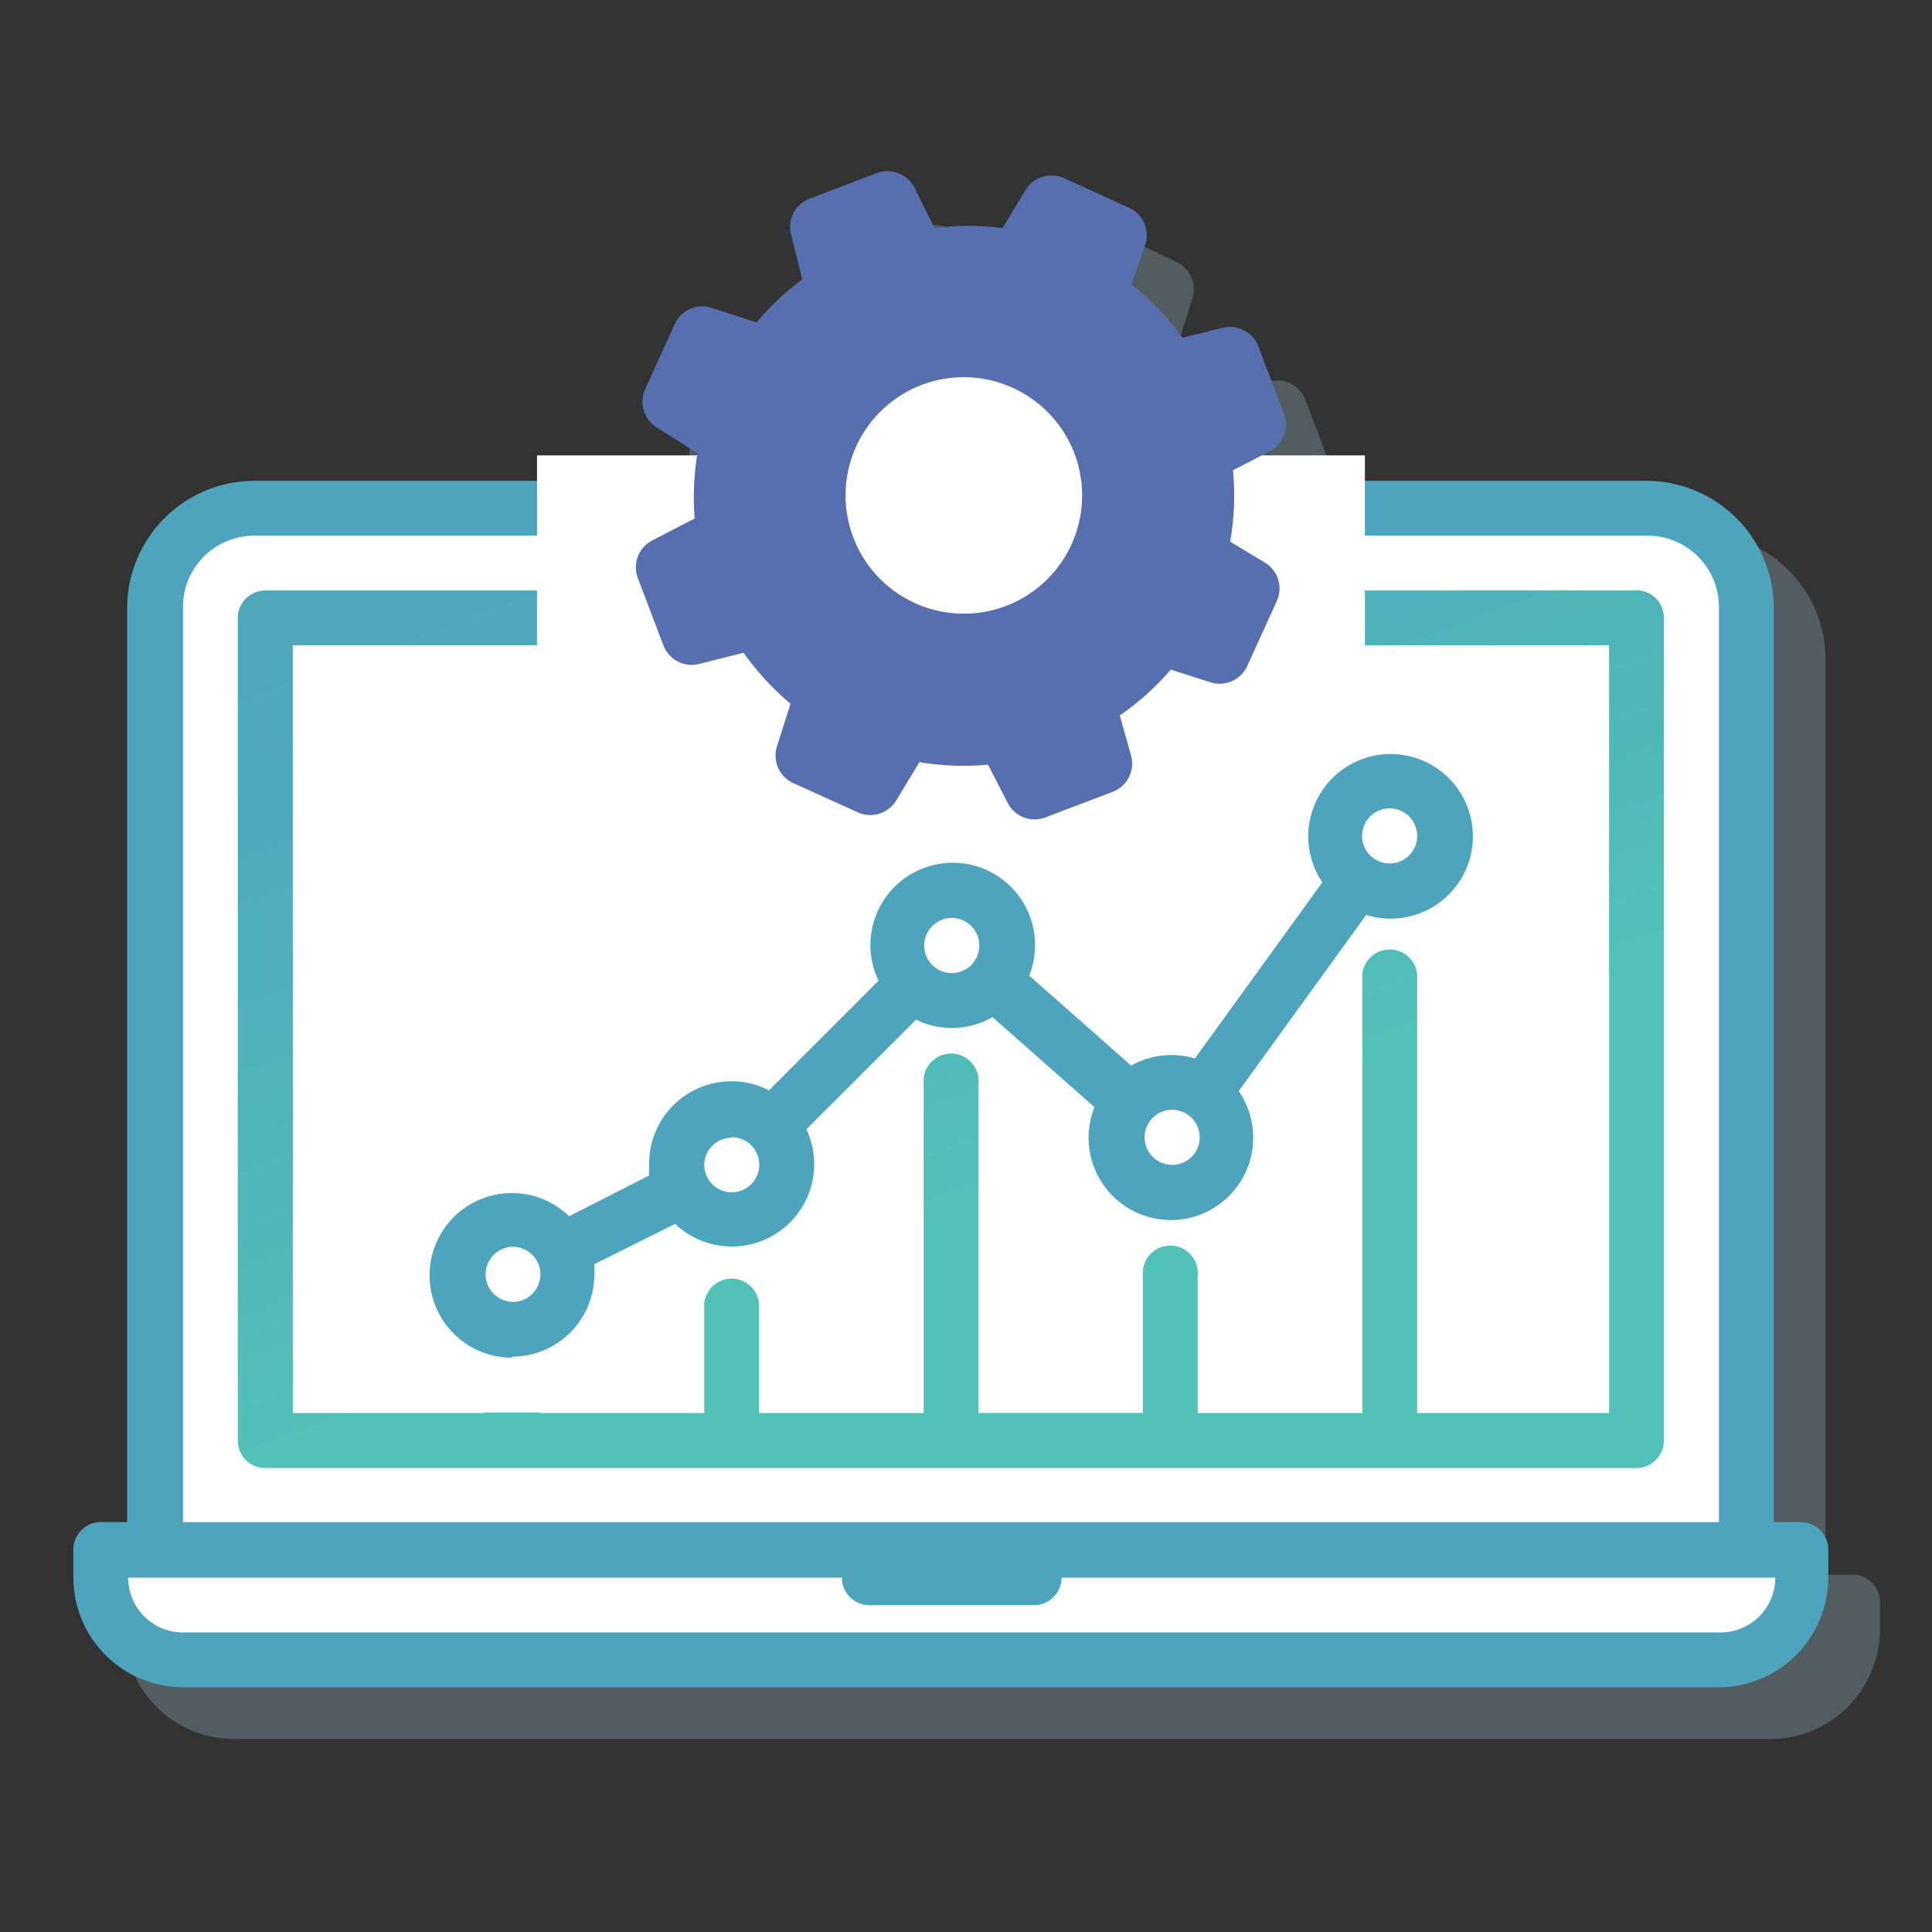 <svg xmlns="http://www.w3.org/2000/svg" width="79" height="79" viewBox="0 0 79 79">
    <rect x="0" y="0" width="79" height="79" fill="#333333" stroke="none"/>
    <defs>
        <linearGradient id="a" x1="2.288%" x2="59.875%" y1="-30.575%" y2="66.667%">
            <stop offset="0%" stop-color="#4FA4BD"/>
            <stop offset="36%" stop-color="#4FA8BC"/>
            <stop offset="74%" stop-color="#51B5BA"/>
            <stop offset="100%" stop-color="#52C2B8"/>
        </linearGradient>
        <linearGradient id="b" x1="309.91%" x2="1832.511%" y1="757%" y2="4106%">
            <stop offset="0%" stop-color="#4FA4BD"/>
            <stop offset="36%" stop-color="#4FA8BC"/>
            <stop offset="74%" stop-color="#51B5BA"/>
            <stop offset="100%" stop-color="#52C2B8"/>
        </linearGradient>
        <linearGradient id="c" x1="274.938%" x2="1353.435%" y1="639%" y2="3988%">
            <stop offset="0%" stop-color="#4FA4BD"/>
            <stop offset="36%" stop-color="#4FA8BC"/>
            <stop offset="74%" stop-color="#51B5BA"/>
            <stop offset="100%" stop-color="#52C2B8"/>
        </linearGradient>
    </defs>
    <g fill="none" fill-rule="nonzero" transform="translate(3 7)">
        <path fill="#9EBCCA" d="M72.76 57.386h-1.115V19.928a5.117 5.117 0 0 0-1.95-4.002v-.073h-.083a5.128 5.128 0 0 0-3.127-1.043H49.33v-.375l1.5-.771a1.24 1.24 0 0 0 .595-1.543l-1.032-2.74a1.24 1.24 0 0 0-1.407-.803l-1.647.406a10.87 10.87 0 0 0-2.084-2.178l.5-1.595a1.24 1.24 0 0 0-.667-1.511L42.43 2.45a1.24 1.24 0 0 0-1.574.49l-.938 1.552c-.92-.12-1.852-.12-2.772 0l-.823-1.615a1.24 1.24 0 0 0-1.543-.594l-2.741 1.042a1.24 1.24 0 0 0-.771 1.407l.458 1.855a11.131 11.131 0 0 0-1.865 1.751l-1.845-.594a1.24 1.24 0 0 0-1.511.667l-1.21 2.668a1.24 1.24 0 0 0 .49 1.574l1.647 1.042c-.057.37-.095.742-.115 1.115H9.527a5.117 5.117 0 0 0-3.128 1.043h-.145v.135a5.117 5.117 0 0 0-1.866 3.94v37.458H3.24a1.126 1.126 0 0 0-1.156 1.116v1.125a4.492 4.492 0 0 0 4.481 4.482h62.827a4.492 4.492 0 0 0 4.482-4.482v-1.125a1.126 1.126 0 0 0-1.115-1.116zm-37.188-45.42a4.805 4.805 0 0 1 6.483 3.866h-9.547a4.826 4.826 0 0 1 3.064-3.867z" opacity=".3"/>
        <path fill="#FFF" d="M4.117 14.8H67.58v41.252H4.117z"/>
        <path fill="#FFF" d="M2.001 56.042H70.76v4.232H2z"/>
        <path fill="url(#a)" d="M63.921 17.145H7.848c-.622 0-1.125.504-1.125 1.126v33.633c0 .622.503 1.126 1.125 1.126h56.073a1.126 1.126 0 0 0 1.116-1.126V18.26a1.126 1.126 0 0 0-1.126-1.125l.01.01zM62.796 50.78h-7.848V32.84a1.126 1.126 0 0 0-2.241 0V50.78h-6.733V45.17a1.126 1.126 0 1 0-2.241 0v5.608H37.01V37.323a1.126 1.126 0 1 0-2.24 0V50.78h-6.733v-4.482a1.126 1.126 0 0 0-2.241 0v4.482h-6.733a1.126 1.126 0 1 0-2.241 0H8.974V19.386h53.822v31.393z"/>
        <path fill="url(#b)" d="M70.644 55.24h-1.115V17.811a5.211 5.211 0 0 0-5.212-5.149H7.41a5.211 5.211 0 0 0-5.21 5.15v37.426H1.125A1.126 1.126 0 0 0 0 56.386v1.126a4.492 4.492 0 0 0 4.482 4.481h62.795a4.492 4.492 0 0 0 4.482-4.481v-1.126a1.126 1.126 0 0 0-1.115-1.147zM4.482 17.811A2.918 2.918 0 0 1 7.4 14.904h56.96a2.918 2.918 0 0 1 2.928 2.908V55.24H4.482V17.812zm62.795 41.94H4.482a2.24 2.24 0 0 1-2.241-2.24h29.183c0 .621.504 1.125 1.126 1.125h6.733c.621 0 1.125-.504 1.125-1.125h29.183a2.24 2.24 0 0 1-2.24 2.24h-.074z"/>
        <path fill="url(#c)" d="M17.937 48.475a3.366 3.366 0 0 0 3.367-3.366 3.45 3.45 0 0 0 0-.417l3.304-1.647a3.366 3.366 0 0 0 5.367-3.867l4.482-4.481a3.356 3.356 0 0 0 3.127-.105l4.169 3.68a3.366 3.366 0 1 0 5.899-.657l5.211-7.202a3.366 3.366 0 1 0-1.793-1.334l-5.21 7.202a3.356 3.356 0 0 0-2.606.292l-4.17-3.68a3.366 3.366 0 1 0-6.16.209l-4.48 4.482a3.366 3.366 0 0 0-4.9 3.064 3.45 3.45 0 0 0 0 .417l-3.272 1.667a3.366 3.366 0 1 0-2.335 5.785v-.042zm35.885-22.419a1.126 1.126 0 1 1 0 2.252 1.126 1.126 0 0 1 0-2.252zm-9.005 12.33a1.126 1.126 0 1 1 .167 2.245 1.126 1.126 0 0 1-.167-2.245zm-8.932-7.848a1.126 1.126 0 1 1 0 2.251 1.126 1.126 0 0 1 0-2.251zm-8.974 8.963a1.126 1.126 0 1 1-1.115 1.147c0-.622.504-1.126 1.125-1.126l-.01-.02zm-8.974 4.482a1.126 1.126 0 1 1 0 2.251 1.126 1.126 0 0 1 0-2.25z"/>
        <path fill="#FFF" d="M18.959 11.621h33.852v8.463H18.959zM14.685 48.642h5.285v2.116h-5.285z"/>
        <circle cx="36.229" cy="13.257" r="6.879" fill="#FFF"/>
        <path fill="#586FAF" d="M29.803 4.423a11.131 11.131 0 0 0-1.866 1.762l-1.824-.594a1.24 1.24 0 0 0-1.521.656l-1.21 2.668a1.24 1.24 0 0 0 .49 1.574l1.647 1.043a10.944 10.944 0 0 0-.114 2.668l-1.73.896a1.24 1.24 0 0 0-.595 1.543l1.043 2.74c.22.591.847.923 1.459.772l1.824-.459a11.058 11.058 0 0 0 1.918 2.085l-.563 1.772a1.24 1.24 0 0 0 .646 1.459l2.668 1.209a1.24 1.24 0 0 0 1.574-.49l.948-1.563c.926.156 1.869.191 2.804.104l.803 1.563a1.24 1.24 0 0 0 1.542.594l2.741-1.042c.59-.22.922-.847.771-1.46l-.469-1.667a10.881 10.881 0 0 0 2.085-1.876l1.626.521a1.24 1.24 0 0 0 1.5-.667l1.21-2.657a1.24 1.24 0 0 0-.49-1.574l-1.418-.855c.17-.963.208-1.945.115-2.918l1.49-.771a1.24 1.24 0 0 0 .595-1.543l-1.043-2.741A1.24 1.24 0 0 0 47 6.404l-1.647.406a10.87 10.87 0 0 0-2.084-2.178l.563-1.626a1.24 1.24 0 0 0-.667-1.511L40.507.285a1.24 1.24 0 0 0-1.574.49l-.938 1.553a10.673 10.673 0 0 0-2.783 0L34.39.671a1.24 1.24 0 0 0-1.532-.594L30.116 1.12a1.24 1.24 0 0 0-.772 1.46l.459 1.844zm11.142 7.15a4.836 4.836 0 1 1-6.254-2.835 4.846 4.846 0 0 1 6.254 2.835z"/>
    </g>
</svg>
